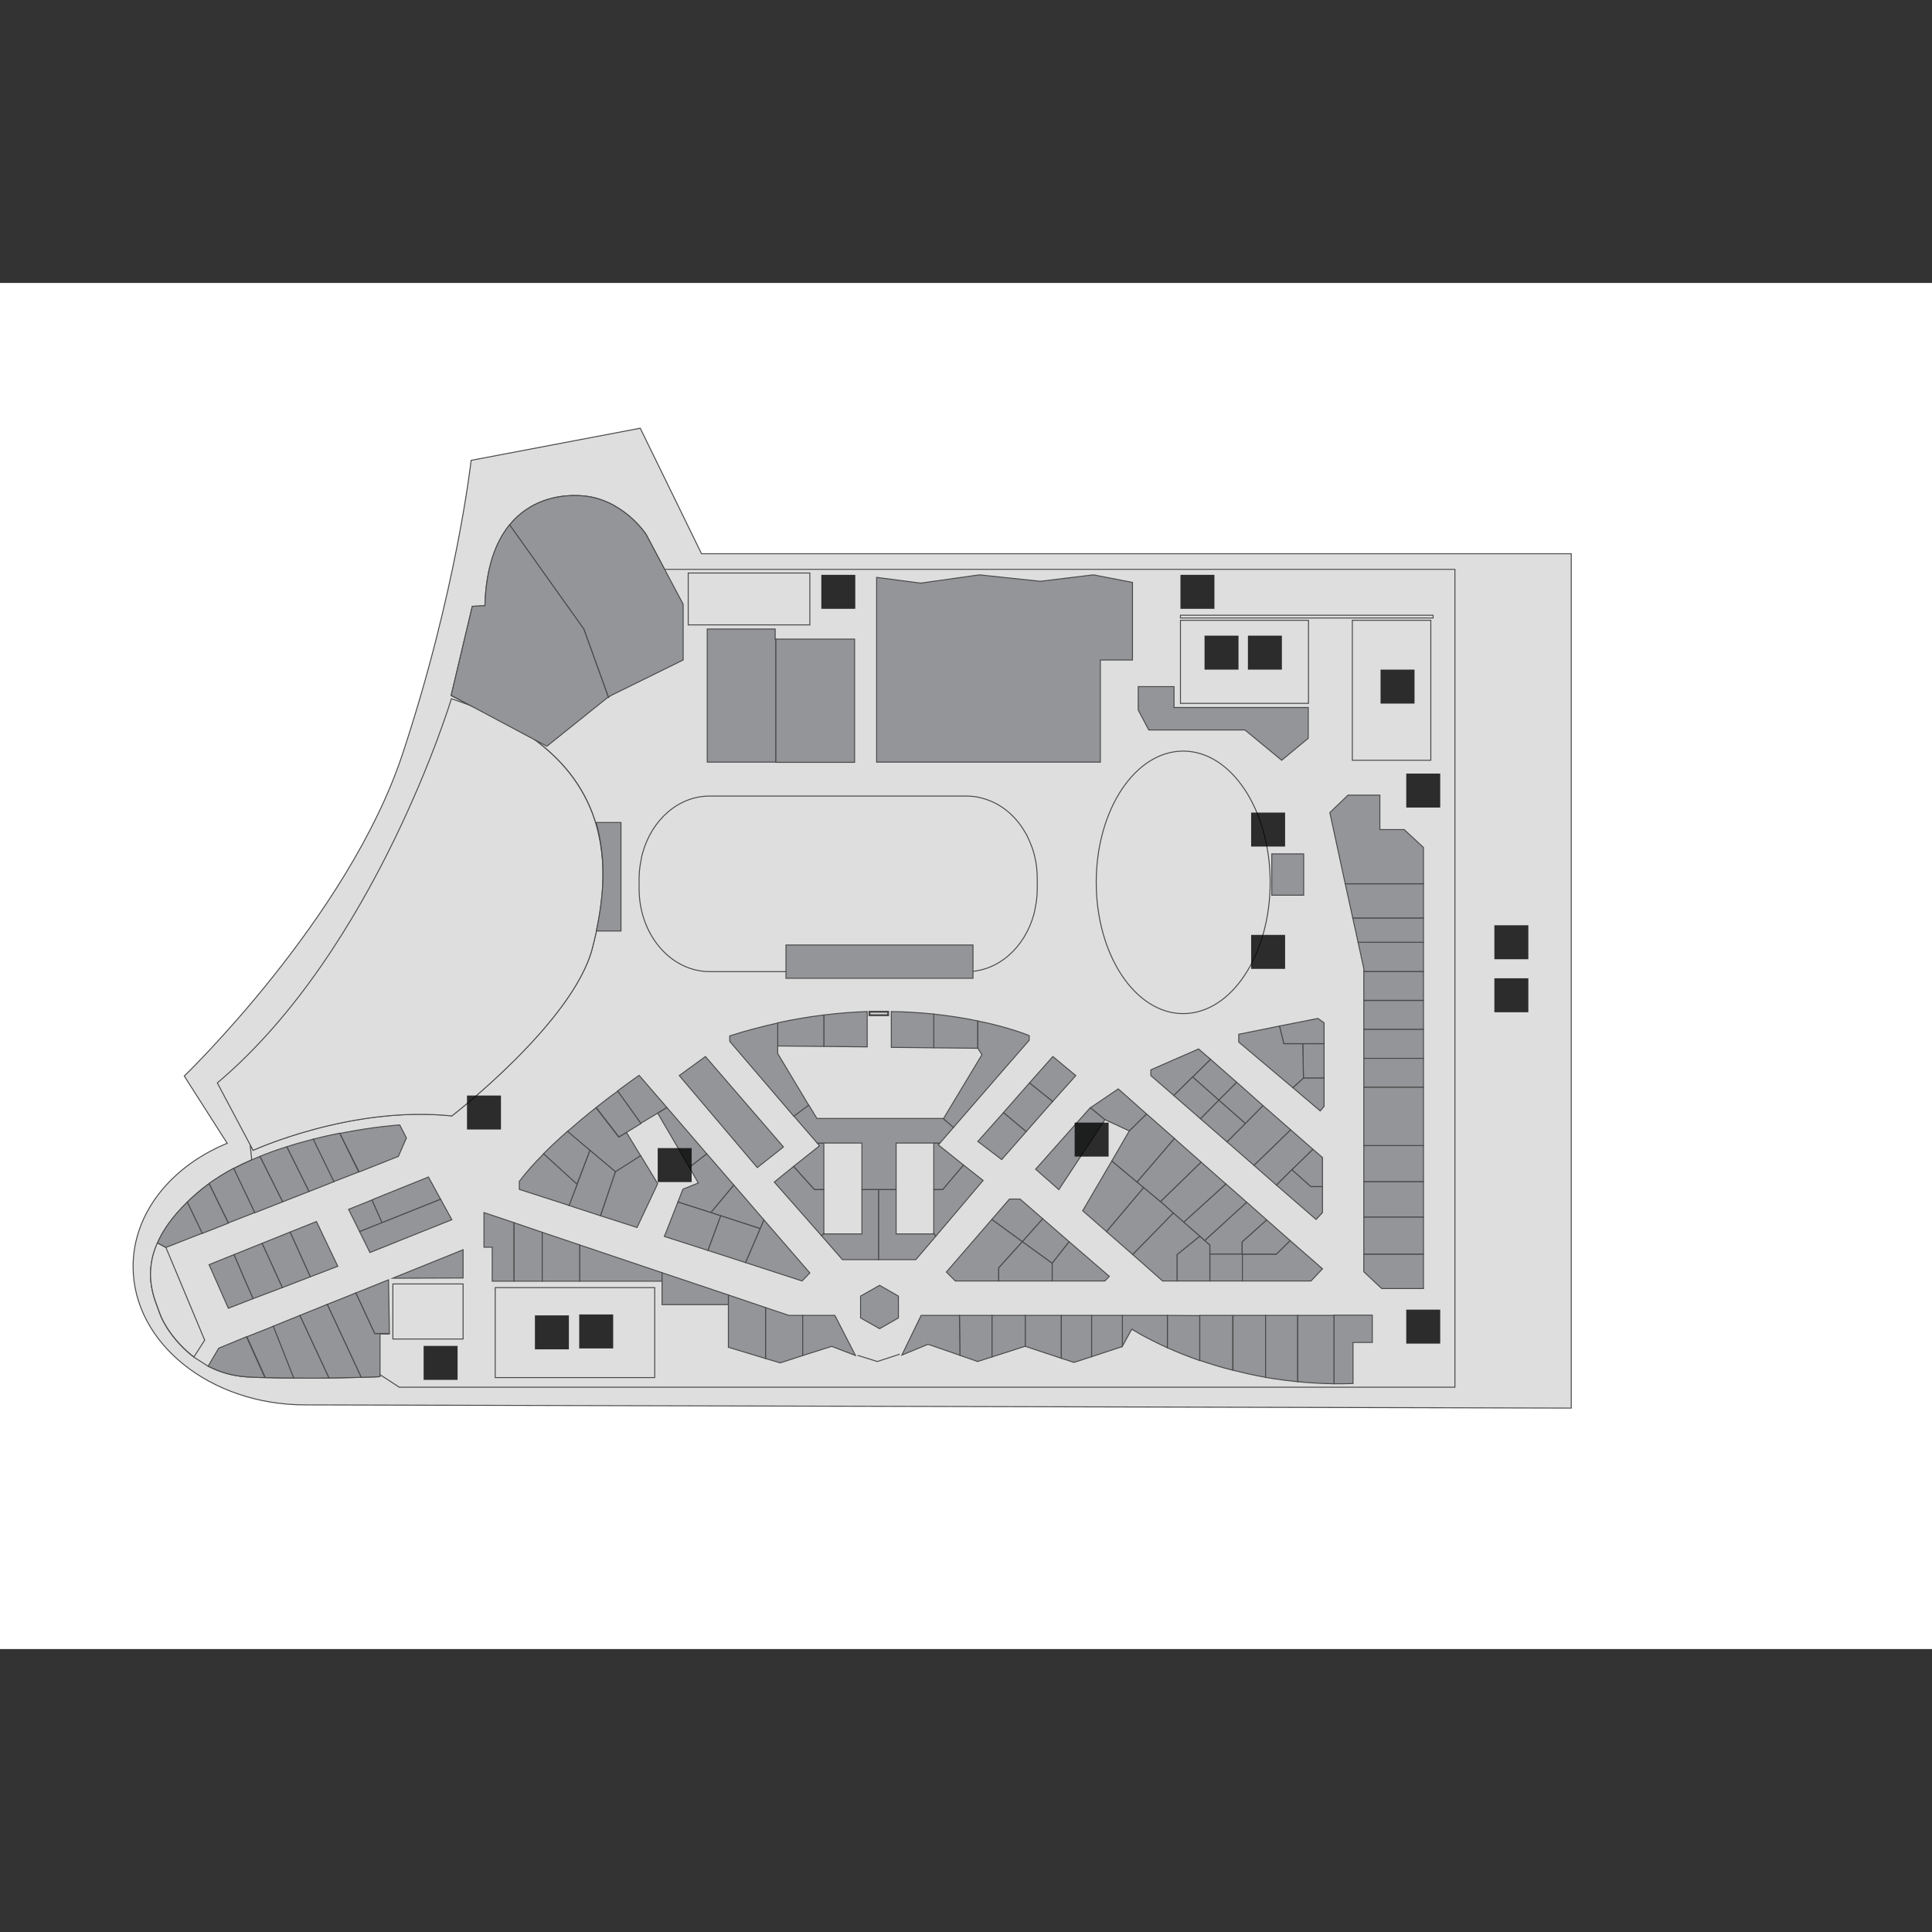 <?xml version="1.0" encoding="utf-8"?>
<!-- Generator: Adobe Illustrator 16.0.0, SVG Export Plug-In . SVG Version: 6.00 Build 0)  -->
<!DOCTYPE svg PUBLIC "-//W3C//DTD SVG 1.1//EN" "http://www.w3.org/Graphics/SVG/1.1/DTD/svg11.dtd">
<svg version="1.1" id="Layer_1" xmlns="http://www.w3.org/2000/svg" xmlns:xlink="http://www.w3.org/1999/xlink" x="0px" y="0px"
	 width="1000px" height="1000px" viewBox="0 0 1000 1000" enable-background="new 0 0 1000 1000" xml:space="preserve">
<rect x="0" y="0" width="1000" height="1000" fill="#333333" stroke="none"/>
<g id="background">
	<rect y="146.455" fill="#FFFFFF" width="1000" height="707.091"/>
</g>
<g id="etc">
	<path fill="#DEDEDE" stroke="#494949" stroke-width="0.5" stroke-miterlimit="10" d="M363.107,286.614l-31.714-64.972
		l-87.541,16.629c0,0-7.483,67.704-35.633,152.394c-28.151,84.689-112.84,166.29-112.84,166.29l22.212,34.803
		c-28.863,11.878-48.7,35.99-48.7,63.784c0,39.554,39.91,71.624,89.084,71.624l655.303,1.663V286.614H363.107z"/>
	<path fill="#DEDEDE" stroke="#494949" stroke-width="0.5" stroke-miterlimit="10" d="M343.984,294.69l-9.621-18.173
		c0,0-12.234-18.767-33.853-19.955c-12.472-0.713-26.725,2.851-36.703,15.085c-7.246,8.908-12.234,22.212-12.828,41.929
		l-6.533,0.356l-10.928,46.086l9.502,4.989c79.344,30.289,73.167,88.965,63.546,125.787c-9.978,38.246-72.692,86.708-72.692,86.708
		c-52.382-5.345-102.863,17.817-102.863,17.817l-1.544-2.851l0.832,7.839c-3.207,1.426-6.295,2.851-9.384,4.514
		c-4.514,2.376-8.671,4.989-12.709,7.84c-2.138,1.544-4.157,3.088-6.058,4.751s-3.682,3.207-5.226,4.87
		c-7.721,7.602-12.591,14.609-15.441,21.143c-7.721,17.46-0.832,30.288,1.188,36.346c1.782,5.227,7.721,15.085,17.698,22.688
		l7.246,4.632c5.701,2.97,12.472,5.107,20.074,5.583c2.969,0.119,6.058,0.356,9.265,0.356c10.809,0.356,22.806,0.356,33.139,0.237
		c6.414-0.119,12.116-0.237,16.629-0.356c6.058-0.118,9.74-0.356,9.74-0.356v-1.188l10.215,6.651h546.383V294.69H343.984
		L343.984,294.69z"/>
	
		<ellipse fill="#DEDEDE" stroke="#494949" stroke-width="0.5" stroke-miterlimit="10" cx="612.424" cy="456.705" rx="45.018" ry="67.941"/>
	<path fill="#DEDEDE" stroke="#494949" stroke-width="0.5" stroke-miterlimit="10" d="M535.337,442.333L535.337,442.333
		c-0.476-1.782-0.95-3.326-1.663-4.989c-0.119-0.356-0.237-0.594-0.356-0.95c0-0.118-0.118-0.118-0.118-0.237
		c-0.476-1.188-1.069-2.376-1.545-3.444c-0.118-0.119-0.118-0.356-0.237-0.476c-4.395-8.195-10.928-14.491-18.886-17.698
		c-3.801-1.544-7.84-2.494-12.115-2.494l0,0h-31.239H367.265c-16.154,0-29.933,12.353-34.684,29.576l0,0l0,0
		c-0.237,1.069-0.594,2.138-0.713,3.207c0,0,0,0,0,0.119c-0.237,1.068-0.356,2.138-0.594,3.207v0.118
		c-0.119,1.069-0.237,2.02-0.356,3.089c0,0.237,0,0.356,0,0.594c-0.118,1.068-0.118,2.138-0.118,3.088l0,0l0,0v4.989l0,0
		c0,23.756,16.391,42.879,36.583,42.879l0,0h31.121h101.912c16.153,0,29.932-12.354,34.684-29.576l0,0l0,0
		c0.237-1.068,0.594-2.138,0.712-3.207c0,0,0,0,0-0.118c0.238-1.069,0.356-2.139,0.595-3.207v-0.119
		c0.118-1.069,0.237-2.02,0.355-3.089c0-0.237,0-0.355,0-0.594c0.119-1.068,0.119-2.138,0.119-3.088l0,0l0,0v-4.988l0,0
		C536.881,450.647,536.406,446.371,535.337,442.333z"/>
	
		<rect x="203.35" y="664.568" fill="#DEDEDE" stroke="#494949" stroke-width="0.5" stroke-miterlimit="10" width="36.346" height="28.507"/>
	
		<rect x="699.965" y="321.06" fill="#DEDEDE" stroke="#494949" stroke-width="0.5" stroke-miterlimit="10" width="40.622" height="72.455"/>
	
		<rect x="610.999" y="321.06" fill="#DEDEDE" stroke="#494949" stroke-width="0.5" stroke-miterlimit="10" width="66.278" height="42.998"/>
	
		<rect x="610.999" y="318.446" fill="#DEDEDE" stroke="#494949" stroke-width="0.5" stroke-miterlimit="10" width="130.775" height="1.425"/>
	
		<rect x="356.218" y="296.591" fill="#DEDEDE" stroke="#494949" stroke-width="0.5" stroke-miterlimit="10" width="62.953" height="26.844"/>
	
		<rect x="256.325" y="666.469" fill="#DEDEDE" stroke="#494949" stroke-width="0.5" stroke-miterlimit="10" width="82.551" height="46.562"/>
	<rect x="450.054" y="523.696" fill="#DEDEDE" stroke="#494949" stroke-miterlimit="10" width="9.621" height="1.782"/>
	<polyline fill="#DEDEDE" stroke="#494949" stroke-width="0.5" stroke-miterlimit="10" points="443.877,701.509 454.092,704.716 
		465.732,700.914 	"/>
	<path fill="#DEDEDE" stroke="#494949" stroke-width="0.5" stroke-miterlimit="10" d="M131.013,595.438
		c0,0,50.6-23.28,102.863-17.816c0,0,62.715-48.343,72.692-86.709c9.978-38.246,16.272-100.012-72.93-129.231
		c0,0-39.197,129.825-121.154,198.836L131.013,595.438z"/>
	<path fill="#DEDEDE" stroke="#494949" stroke-width="0.5" stroke-miterlimit="10" d="M85.877,645.683l-4.395-2.376
		c-7.721,17.461-0.832,30.289,1.188,36.347c1.782,5.226,7.721,15.085,17.698,22.687l5.583-8.671L85.877,645.683z"/>
</g>
<g id="Rooms">
	<polygon id="r2056" fill="#939598" stroke="#494949" stroke-width="0.5" stroke-miterlimit="10" points="453.735,394.465 
		569.545,394.465 569.545,341.608 586.174,341.608 586.174,301.461 565.981,297.541 538.425,300.867 506.948,297.541 
		476.541,301.817 453.735,298.848 	"/>
	<polygon id="r2054" fill="#939598" stroke="#494949" stroke-width="0.5" stroke-miterlimit="10" points="401.235,330.799 
		401.235,325.573 366.077,325.573 366.077,394.465 401.592,394.465 401.592,330.799 	"/>
	
		<rect id="r2055" x="401.592" y="330.799" fill="#939598" stroke="#494949" stroke-width="0.5" stroke-miterlimit="10" width="40.741" height="63.784"/>
	<polygon id="r2063-2065" fill="#939598" stroke="#494949" stroke-width="0.5" stroke-miterlimit="10" points="589.144,355.387 
		607.673,355.387 607.673,366.195 677.159,366.195 677.159,382.112 663.381,393.515 644.376,377.836 594.607,377.836 
		589.144,367.502 	"/>
	<path id="r2048" fill="#939598" stroke="#494949" stroke-width="0.5" stroke-miterlimit="10" d="M146.336,622.045l-11.759-23.518
		c-4.632,1.9-9.265,4.038-13.66,6.295l10.928,22.925L146.336,622.045z"/>
	<path id="r2047" fill="#939598" stroke="#494949" stroke-width="0.5" stroke-miterlimit="10" d="M131.845,627.628l-10.928-22.924
		c-4.514,2.375-8.671,4.988-12.709,7.839l9.978,20.43L131.845,627.628z"/>
	<path id="r2046" fill="#939598" stroke="#494949" stroke-width="0.5" stroke-miterlimit="10" d="M118.185,633.092l-9.978-20.43
		c-2.138,1.544-4.157,3.088-6.058,4.751s-3.682,3.207-5.226,4.87l7.721,16.153L118.185,633.092z"/>
	<path id="r2052" fill="#939598" stroke="#494949" stroke-width="0.5" stroke-miterlimit="10" d="M206.2,598.527l4.157-9.503
		l-3.444-6.771c0,0-13.185,0.832-31.001,4.396l9.978,19.955L206.2,598.527z"/>
	<path id="r2045" fill="#939598" stroke="#494949" stroke-width="0.5" stroke-miterlimit="10" d="M104.645,638.318l-7.721-16.154
		c-7.721,7.602-12.591,14.609-15.441,21.143l4.395,2.376L104.645,638.318z"/>
	<path id="r2049" fill="#939598" stroke="#494949" stroke-width="0.5" stroke-miterlimit="10" d="M159.995,616.7l-11.521-23.162
		c-4.632,1.426-9.265,3.089-13.897,4.989l11.759,23.518L159.995,616.7z"/>
	<path id="r2050" fill="#939598" stroke="#494949" stroke-width="0.5" stroke-miterlimit="10" d="M148.474,593.538l11.521,23.162
		l12.947-5.107l-10.69-21.974C157.738,590.807,153.106,591.994,148.474,593.538z"/>
	<path id="r2051" fill="#939598" stroke="#494949" stroke-width="0.5" stroke-miterlimit="10" d="M175.793,586.53
		c-4.276,0.832-8.909,1.9-13.66,3.089l10.69,21.974l12.828-4.988L175.793,586.53z"/>
	<path id="r2043" fill="#939598" stroke="#494949" stroke-width="0.5" stroke-miterlimit="10" d="M127.806,691.888l9.502,21.143
		c4.751,0.118,9.858,0.237,14.847,0.237l-10.571-26.844L127.806,691.888z"/>
	<path id="r2042" fill="#939598" stroke="#494949" stroke-width="0.5" stroke-miterlimit="10" d="M170.329,713.268l-15.085-32.427
		l-13.778,5.583l10.571,26.844C158.333,713.387,164.627,713.387,170.329,713.268z"/>
	<path id="r2040" fill="#939598" stroke="#494949" stroke-width="0.5" stroke-miterlimit="10" d="M184.226,669.2l-14.847,5.939
		l17.579,37.771c6.058-0.118,9.74-0.356,9.74-0.356v-22.093h4.751v-0.237h-7.483L184.226,669.2z"/>
	<polygon id="r2039" fill="#939598" stroke="#494949" stroke-width="0.5" stroke-miterlimit="10" points="193.966,690.225 
		201.568,690.225 201.093,662.43 184.226,669.2 	"/>
	<polygon id="r2038" fill="#939598" stroke="#494949" stroke-width="0.5" stroke-miterlimit="10" points="239.696,646.87 
		239.696,646.87 203.231,661.599 239.696,661.48 	"/>
	<path id="r2041" fill="#939598" stroke="#494949" stroke-width="0.5" stroke-miterlimit="10" d="M155.244,680.841l15.085,32.427
		c6.414-0.119,12.115-0.237,16.629-0.356l-17.579-37.771L155.244,680.841z"/>
	<path id="r2044" fill="#939598" stroke="#494949" stroke-width="0.5" stroke-miterlimit="10" d="M113.196,697.826l-5.464,9.265
		c5.702,2.97,12.472,5.107,20.074,5.583c2.969,0.119,6.058,0.356,9.265,0.356l-9.502-21.143L113.196,697.826z"/>
	<polygon id="r2143-2150" fill="#939598" stroke="#494949" stroke-width="0.5" stroke-miterlimit="10" points="155.244,649.008 
		155.244,649.008 160.589,660.886 174.843,655.422 163.796,632.261 150.137,637.725 	"/>
	<polygon id="r2146-2147" fill="#939598" stroke="#494949" stroke-width="0.5" stroke-miterlimit="10" points="126.143,661.005 
		126.143,661.005 121.154,649.364 108.208,654.591 118.185,677.159 131.013,672.17 	"/>
	<polygon id="r2144-2149" fill="#939598" stroke="#494949" stroke-width="0.5" stroke-miterlimit="10" points="155.244,649.008 
		150.137,637.725 135.646,643.544 140.872,654.947 146.098,666.469 160.589,660.886 	"/>
	<polygon id="r2145-2148" fill="#939598" stroke="#494949" stroke-width="0.5" stroke-miterlimit="10" points="140.872,654.947 
		135.646,643.544 121.154,649.364 126.143,661.005 131.013,672.17 146.098,666.469 	"/>
	<polygon id="r2151" fill="#939598" stroke="#494949" stroke-width="0.5" stroke-miterlimit="10" points="180.425,625.965 
		186.126,637.486 197.767,632.854 192.541,621.095 	"/>
	<polygon id="r2152-2153" fill="#939598" stroke="#494949" stroke-width="0.5" stroke-miterlimit="10" points="221.76,609.217 
		193.491,620.62 192.541,621.095 197.767,632.854 228.056,620.738 	"/>
	<polygon id="r2140-2141-2142" fill="#939598" stroke="#494949" stroke-width="0.5" stroke-miterlimit="10" points="
		233.876,631.311 228.056,620.738 186.126,637.486 191.472,648.296 	"/>
	<polygon id="r2037" fill="#939598" stroke="#494949" stroke-width="0.5" stroke-miterlimit="10" points="250.505,627.628 
		250.505,645.563 254.781,645.563 254.781,663.143 266.065,663.143 266.065,632.854 	"/>
	<polygon id="r2006" fill="#939598" stroke="#494949" stroke-width="0.5" stroke-miterlimit="10" points="736.786,487.706 
		702.934,487.706 705.903,501.366 705.903,502.91 736.786,502.91 	"/>
	
		<rect id="r2007" x="705.903" y="502.91" fill="#939598" stroke="#494949" stroke-width="0.5" stroke-miterlimit="10" width="30.883" height="14.848"/>
	
		<rect id="r2009" x="705.903" y="532.724" fill="#939598" stroke="#494949" stroke-width="0.5" stroke-miterlimit="10" width="30.883" height="15.204"/>
	
		<rect id="r2008" x="705.903" y="517.876" fill="#939598" stroke="#494949" stroke-width="0.5" stroke-miterlimit="10" width="30.883" height="14.848"/>
	<polygon id="r2004" fill="#939598" stroke="#494949" stroke-width="0.5" stroke-miterlimit="10" points="736.786,457.418 
		696.282,457.418 700.202,475.234 736.786,475.234 	"/>
	<polygon id="r2001-2002-2003" fill="#939598" stroke="#494949" stroke-width="0.5" stroke-miterlimit="10" points="736.786,438.65 
		726.809,429.386 714.218,429.386 714.218,411.569 697.707,411.569 688.324,420.596 696.282,457.418 736.786,457.418 	"/>
	<polygon id="r2016" fill="#939598" stroke="#494949" stroke-width="0.5" stroke-miterlimit="10" points="705.903,658.272 
		715.168,666.943 736.786,666.943 736.786,649.127 705.903,649.127 	"/>
	
		<rect id="r2014" x="705.903" y="611.593" fill="#939598" stroke="#494949" stroke-width="0.5" stroke-miterlimit="10" width="30.883" height="18.411"/>
	
		<rect id="r2010" x="705.903" y="547.809" fill="#939598" stroke="#494949" stroke-width="0.5" stroke-miterlimit="10" width="30.883" height="14.966"/>
	
		<rect id="r2013" x="705.903" y="592.944" fill="#939598" stroke="#494949" stroke-width="0.5" stroke-miterlimit="10" width="30.883" height="18.648"/>
	
		<rect id="r2015" x="705.903" y="630.004" fill="#939598" stroke="#494949" stroke-width="0.5" stroke-miterlimit="10" width="30.883" height="19.123"/>
	<polygon id="r2011-2012" fill="#939598" stroke="#494949" stroke-width="0.5" stroke-miterlimit="10" points="705.903,562.774 
		705.903,577.859 705.903,592.944 736.786,592.944 736.786,577.859 736.786,562.774 	"/>
	<polygon id="r2087" fill="#939598" stroke="#494949" stroke-width="0.5" stroke-miterlimit="10" points="644.494,621.57 
		634.518,612.78 612.662,632.616 623.59,642.119 645.326,622.283 	"/>
	<polygon id="r2088" fill="#939598" stroke="#494949" stroke-width="0.5" stroke-miterlimit="10" points="645.326,622.283 
		623.59,642.119 626.203,644.494 626.203,649.127 642.95,649.127 642.95,642.832 655.66,631.429 	"/>
	<polygon id="r2086" fill="#939598" stroke="#494949" stroke-width="0.5" stroke-miterlimit="10" points="633.805,612.187 
		621.689,601.497 600.665,621.927 607.316,627.865 612.662,632.616 634.518,612.78 	"/>
	<polygon id="r2096" fill="#939598" stroke="#494949" stroke-width="0.5" stroke-miterlimit="10" points="588.55,611.83 
		588.55,611.83 575.484,600.902 560.399,626.678 572.752,637.486 591.994,614.681 	"/>
	<polygon id="r2095" fill="#939598" stroke="#494949" stroke-width="0.5" stroke-miterlimit="10" points="600.665,621.927 
		600.665,621.927 591.994,614.681 572.752,637.486 573.108,637.843 586.293,649.364 607.316,627.865 	"/>
	<polygon id="r2084" fill="#939598" stroke="#494949" stroke-width="0.5" stroke-miterlimit="10" points="593.42,576.553 
		584.512,585.343 575.484,600.902 588.55,611.83 607.91,589.263 	"/>
	<polygon id="r2085" fill="#939598" stroke="#494949" stroke-width="0.5" stroke-miterlimit="10" points="621.689,601.497 
		609.455,590.688 607.91,589.263 588.55,611.83 591.994,614.681 591.994,614.681 600.665,621.927 	"/>
	<path id="r2053a-2053b" fill="#939598" stroke="#494949" stroke-width="0.5" stroke-miterlimit="10" d="M263.808,271.529
		c-7.246,8.908-12.234,22.211-12.828,41.929l-6.533,0.356L233.52,359.9l49.531,26.369l31.833-25.538l-12.709-35.277L263.808,271.529
		z"/>
	<path id="r2053c" fill="#939598" stroke="#494949" stroke-width="0.5" stroke-miterlimit="10" d="M353.605,341.608v-28.863
		l-19.242-36.228c0,0-12.234-18.767-33.853-19.955c-12.472-0.713-26.725,2.851-36.703,15.085l38.484,54.044l12.71,35.277l0.95-0.832
		L353.605,341.608z"/>
	<polygon id="r2123-2124-2125" fill="#939598" stroke="#494949" stroke-width="0.5" stroke-miterlimit="10" points="
		391.971,604.348 405.512,593.657 365.127,546.858 351.586,556.717 	"/>
	<polygon id="r2031" fill="#939598" stroke="#494949" stroke-width="0.5" stroke-miterlimit="10" points="408.362,680.841 
		396.246,676.803 396.246,703.172 403.849,705.428 415.488,701.627 415.488,680.841 	"/>
	<polygon id="r2030" fill="#939598" stroke="#494949" stroke-width="0.5" stroke-miterlimit="10" points="415.488,680.841 
		415.488,701.627 430.455,696.876 442.808,701.627 432.118,680.841 	"/>
	<polygon id="r2028" fill="#939598" stroke="#494949" stroke-width="0.5" stroke-miterlimit="10" points="496.615,680.841 
		496.853,701.509 505.998,704.716 513.481,702.34 513.481,680.841 	"/>
	<polygon id="r2029" fill="#939598" stroke="#494949" stroke-width="0.5" stroke-miterlimit="10" points="476.778,680.841 
		466.801,701.39 480.342,695.807 496.853,701.509 496.615,680.841 	"/>
	<polygon id="r2032" fill="#939598" stroke="#494949" stroke-width="0.5" stroke-miterlimit="10" points="377.004,670.27 
		377.004,675.259 377.004,676.09 377.004,697.352 396.246,703.172 396.246,676.803 	"/>
	<polygon id="r2034" fill="#939598" stroke="#494949" stroke-width="0.5" stroke-miterlimit="10" points="300.035,644.376 
		300.035,663.143 342.678,663.143 342.678,658.748 	"/>
	<polygon id="r2036" fill="#939598" stroke="#494949" stroke-width="0.5" stroke-miterlimit="10" points="266.065,632.854 
		266.065,663.143 280.675,663.143 280.675,637.843 	"/>
	<polygon id="r2035" fill="#939598" stroke="#494949" stroke-width="0.5" stroke-miterlimit="10" points="280.675,637.843 
		280.675,663.143 300.035,663.143 300.035,644.376 	"/>
	<polygon id="r2033" fill="#939598" stroke="#494949" stroke-width="0.5" stroke-miterlimit="10" points="342.678,658.748 
		342.678,663.143 342.678,664.212 342.678,675.259 377.004,675.259 377.004,670.27 	"/>
	<path id="r2021" fill="#939598" stroke="#494949" stroke-width="0.5" stroke-miterlimit="10" d="M620.977,680.841v23.28
		c5.227,1.782,10.928,3.563,17.104,5.108v-28.389H620.977L620.977,680.841z"/>
	<path id="r2019" fill="#939598" stroke="#494949" stroke-width="0.5" stroke-miterlimit="10" d="M654.947,680.841v32.07
		c5.345,0.95,10.928,1.663,16.748,2.257v-34.327H654.947L654.947,680.841z"/>
	<path id="r2020" fill="#939598" stroke="#494949" stroke-width="0.5" stroke-miterlimit="10" d="M638.199,680.841v28.389
		c5.227,1.306,10.928,2.612,16.867,3.682v-32.07H638.199L638.199,680.841z"/>
	<path id="r2017" fill="#939598" stroke="#494949" stroke-width="0.5" stroke-miterlimit="10" d="M690.462,680.841v35.396
		c3.207,0,6.533,0,9.858-0.119v-21.262h9.978v-14.134h-19.836V680.841z"/>
	<polygon id="r2027" fill="#939598" stroke="#494949" stroke-width="0.5" stroke-miterlimit="10" points="513.481,680.841 
		513.481,702.34 530.467,696.876 530.704,696.876 530.704,680.841 	"/>
	<path id="r2018" fill="#939598" stroke="#494949" stroke-width="0.5" stroke-miterlimit="10" d="M671.695,680.841v34.327
		c6.058,0.594,12.234,0.95,18.767,1.069v-35.396H671.695z"/>
	<polygon id="r2026" fill="#939598" stroke="#494949" stroke-width="0.5" stroke-miterlimit="10" points="530.704,680.841 
		530.704,696.876 549.353,703.053 549.353,680.841 	"/>
	<path id="r2022" fill="#939598" stroke="#494949" stroke-width="0.5" stroke-miterlimit="10" d="M604.229,680.841v16.748
		c4.751,2.138,10.334,4.395,16.748,6.651v-23.28L604.229,680.841L604.229,680.841z"/>
	<polygon id="r2025" fill="#939598" stroke="#494949" stroke-width="0.5" stroke-miterlimit="10" points="549.353,680.841 
		549.353,703.053 555.886,705.19 565.031,702.221 565.031,680.841 	"/>
	<path id="r2023" fill="#939598" stroke="#494949" stroke-width="0.5" stroke-miterlimit="10" d="M580.948,680.841v15.917
		l4.869-8.79c0,0,6.533,4.276,18.411,9.621v-16.748H580.948z"/>
	<polygon id="r2024" fill="#939598" stroke="#494949" stroke-width="0.5" stroke-miterlimit="10" points="565.031,680.841 
		565.031,702.221 580.829,696.995 580.948,696.758 580.948,680.841 	"/>
	<polygon id="r2404" fill="#939598" stroke="#494949" stroke-width="0.5" stroke-miterlimit="10" points="445.421,670.863 
		455.279,665.281 465.02,670.863 465.02,682.147 455.279,687.73 445.421,682.147 	"/>
	<polygon id="r2067" fill="#939598" stroke="#494949" stroke-width="0.5" stroke-miterlimit="10" points="674.309,540.207 
		674.664,558.023 685.354,558.023 685.354,540.207 	"/>
	<polygon id="r2069-2070" fill="#939598" stroke="#494949" stroke-width="0.5" stroke-miterlimit="10" points="674.309,540.207 
		664.568,540.207 662.312,531.061 641.169,535.337 641.169,539.375 669.201,563.013 674.664,558.023 	"/>
	<polygon id="r2066" fill="#939598" stroke="#494949" stroke-width="0.5" stroke-miterlimit="10" points="674.309,540.207 
		685.354,540.207 685.354,529.397 682.147,527.141 662.312,531.061 664.568,540.207 	"/>
	<polygon id="r2068" fill="#939598" stroke="#494949" stroke-width="0.5" stroke-miterlimit="10" points="669.201,563.013 
		683.335,575.009 685.354,572.633 685.354,558.023 674.664,558.023 	"/>
	<polygon id="r2073" fill="#939598" stroke="#494949" stroke-width="0.5" stroke-miterlimit="10" points="644.613,581.542 
		653.76,572.277 640.1,560.161 630.835,569.427 	"/>
	<polygon id="r2072" fill="#939598" stroke="#494949" stroke-width="0.5" stroke-miterlimit="10" points="630.835,569.427 
		640.1,560.161 626.559,548.283 617.294,557.43 	"/>
	<polygon id="r2076" fill="#939598" stroke="#494949" stroke-width="0.5" stroke-miterlimit="10" points="668.606,605.416 
		678.465,614.206 684.523,614.206 684.523,599.121 679.534,594.845 670.15,603.991 	"/>
	<polygon id="r2080" fill="#939598" stroke="#494949" stroke-width="0.5" stroke-miterlimit="10" points="630.835,569.427 
		621.333,579.048 635.111,591.044 644.613,581.542 	"/>
	<polygon id="r2077" fill="#939598" stroke="#494949" stroke-width="0.5" stroke-miterlimit="10" points="678.465,614.206 
		668.606,605.416 660.648,613.375 681.197,631.191 684.523,627.628 684.523,614.206 	"/>
	<polygon id="r2071-2082" fill="#939598" stroke="#494949" stroke-width="0.5" stroke-miterlimit="10" points="620.383,542.938 
		607.316,548.64 595.677,553.747 595.677,556.717 607.555,567.051 617.294,557.43 626.559,548.283 	"/>
	<polygon id="r2075-2078" fill="#939598" stroke="#494949" stroke-width="0.5" stroke-miterlimit="10" points="668.013,584.749 
		658.629,593.895 649.008,603.159 660.648,613.375 668.606,605.416 670.15,603.991 679.534,594.845 	"/>
	<polygon id="r2074-2079" fill="#939598" stroke="#494949" stroke-width="0.5" stroke-miterlimit="10" points="653.76,572.277 
		644.613,581.542 635.111,591.044 649.008,603.159 658.629,593.895 668.013,584.749 	"/>
	<polygon id="r2081" fill="#939598" stroke="#494949" stroke-width="0.5" stroke-miterlimit="10" points="617.294,557.43 
		607.555,567.051 621.333,579.048 630.835,569.427 	"/>
	<polygon id="r2097" fill="#939598" stroke="#494949" stroke-width="0.5" stroke-miterlimit="10" points="564.438,573.346 
		564.2,573.465 536.05,605.179 548.046,615.75 571.921,579.522 	"/>
	<polygon id="r2083" fill="#939598" stroke="#494949" stroke-width="0.5" stroke-miterlimit="10" points="584.512,585.343 
		593.42,576.553 578.81,563.606 564.438,573.346 571.921,579.522 	"/>
	<polygon id="r2090-2091" fill="#939598" stroke="#494949" stroke-width="0.5" stroke-miterlimit="10" points="667.775,642.119 
		660.648,649.127 642.95,649.127 642.95,663.024 660.648,663.024 660.648,663.024 678.584,663.024 684.523,656.729 	"/>
	<polygon id="r2089" fill="#939598" stroke="#494949" stroke-width="0.5" stroke-miterlimit="10" points="655.66,631.429 
		642.95,642.832 642.95,649.127 660.648,649.127 667.775,642.119 	"/>
	
		<rect id="r2092" x="626.203" y="649.127" fill="#939598" stroke="#494949" stroke-width="0.5" stroke-miterlimit="10" width="16.866" height="13.897"/>
	<polygon id="r2093" fill="#939598" stroke="#494949" stroke-width="0.5" stroke-miterlimit="10" points="620.977,639.862 
		609.217,649.364 609.217,663.024 626.203,663.024 626.203,649.127 626.203,644.494 	"/>
	<polygon id="r2094" fill="#939598" stroke="#494949" stroke-width="0.5" stroke-miterlimit="10" points="620.977,639.862 
		607.316,627.865 586.293,649.364 601.734,663.024 609.217,663.024 609.217,649.364 	"/>
	<polygon id="r2104" fill="#939598" stroke="#494949" stroke-width="0.5" stroke-miterlimit="10" points="556.836,556.717 
		544.958,546.858 532.843,560.518 544.839,570.139 	"/>
	<polygon id="r2106" fill="#939598" stroke="#494949" stroke-width="0.5" stroke-miterlimit="10" points="506.117,590.807 
		518.47,600.19 531.18,585.699 519.42,575.841 	"/>
	<polygon id="r2105" fill="#939598" stroke="#494949" stroke-width="0.5" stroke-miterlimit="10" points="532.843,560.518 
		519.42,575.841 531.18,585.699 544.839,570.139 	"/>
	<polygon id="r2098" fill="#939598" stroke="#494949" stroke-width="0.5" stroke-miterlimit="10" points="539.731,630.835 
		527.973,620.62 522.509,620.62 513.362,631.191 529.16,642.713 	"/>
	<polygon id="r2099" fill="#939598" stroke="#494949" stroke-width="0.5" stroke-miterlimit="10" points="544.602,653.878 
		553.391,642.713 539.731,630.835 529.16,642.713 	"/>
	<polygon id="r2102-2103" fill="#939598" stroke="#494949" stroke-width="0.5" stroke-miterlimit="10" points="513.362,631.191 
		501.129,645.326 489.845,658.392 494.477,663.024 516.926,663.024 516.926,656.254 529.16,642.713 	"/>
	<polygon id="r2100" fill="#939598" stroke="#494949" stroke-width="0.5" stroke-miterlimit="10" points="574.178,660.648 
		553.391,642.713 544.602,653.878 544.602,663.024 571.921,663.024 	"/>
	<polygon id="r2101" fill="#939598" stroke="#494949" stroke-width="0.5" stroke-miterlimit="10" points="529.16,642.713 
		516.926,656.254 516.926,663.024 544.602,663.024 544.602,653.878 	"/>
	<path id="r2138" fill="#939598" stroke="#494949" stroke-width="0.5" stroke-miterlimit="10" d="M305.381,595.438L305.381,595.438
		l13.185,11.166l13.065-8.315l-7.364-12.115l-4.038,2.376l-11.76-15.204c-4.751,3.683-9.739,7.959-14.847,12.354L305.381,595.438
		L305.381,595.438z"/>
	<path id="r2137" fill="#939598" stroke="#494949" stroke-width="0.5" stroke-miterlimit="10" d="M305.381,595.438l-11.641-9.858
		c-4.276,3.683-8.433,7.602-12.472,11.641l17.342,15.798L305.381,595.438z"/>
	<path id="r2126" fill="#939598" stroke="#494949" stroke-width="0.5" stroke-miterlimit="10" d="M345.172,573.228l-14.372-16.63
		c0,0-4.514,3.089-11.166,8.077l11.997,16.748l8.908-5.345L345.172,573.228z"/>
	<path id="r2139" fill="#939598" stroke="#494949" stroke-width="0.5" stroke-miterlimit="10" d="M308.588,573.228l11.759,15.203
		l4.038-2.375l7.365-4.514l-11.997-16.748C316.309,567.17,312.626,570.021,308.588,573.228z"/>
	<polygon id="r2127" fill="#939598" stroke="#494949" stroke-width="0.5" stroke-miterlimit="10" points="356.812,604.229 
		365.839,597.221 345.172,573.228 340.421,576.196 	"/>
	<polygon id="r2128" fill="#939598" stroke="#494949" stroke-width="0.5" stroke-miterlimit="10" points="379.617,613.137 
		365.839,597.221 356.812,604.229 361.444,612.306 353.486,615.513 350.873,622.164 367.978,627.628 379.855,613.375 	"/>
	<polygon id="r2129" fill="#939598" stroke="#494949" stroke-width="0.5" stroke-miterlimit="10" points="395.415,631.429 
		379.855,613.375 367.978,627.628 393.515,635.942 	"/>
	<polygon id="r2135" fill="#939598" stroke="#494949" stroke-width="0.5" stroke-miterlimit="10" points="305.381,595.438 
		298.729,613.019 298.729,613.019 298.729,613.019 294.453,623.946 310.845,629.291 318.565,606.485 	"/>
	<polygon id="r2133" fill="#939598" stroke="#494949" stroke-width="0.5" stroke-miterlimit="10" points="350.873,622.164 
		343.865,639.981 366.434,647.227 373.085,629.291 	"/>
	<polygon id="r2132" fill="#939598" stroke="#494949" stroke-width="0.5" stroke-miterlimit="10" points="373.085,629.291 
		366.434,647.227 385.913,653.521 393.515,635.942 	"/>
	<polygon id="r2130-2131" fill="#939598" stroke="#494949" stroke-width="0.5" stroke-miterlimit="10" points="419.171,658.867 
		395.415,631.429 393.515,635.942 393.515,635.942 393.515,635.942 385.913,653.521 415.133,663.024 	"/>
	<path id="r2136" fill="#939598" stroke="#494949" stroke-width="0.5" stroke-miterlimit="10" d="M281.387,597.221
		c-4.751,4.751-9.027,9.502-12.59,14.253v4.157l25.775,8.315l4.158-10.928L281.387,597.221z"/>
	<polygon id="r2134" fill="#939598" stroke="#494949" stroke-width="0.5" stroke-miterlimit="10" points="331.631,598.171 
		318.565,606.485 310.845,629.291 329.73,635.349 340.421,612.662 	"/>
	<path id="r2122" fill="#939598" stroke="#494949" stroke-width="0.5" stroke-miterlimit="10" d="M448.865,541.869v-18.292
		c-7.126,0.238-14.609,0.832-22.449,1.782v16.272L448.865,541.869z"/>
	<path id="r2121" fill="#939598" stroke="#494949" stroke-width="0.5" stroke-miterlimit="10" d="M426.416,541.632v-16.272
		c-7.721,0.95-15.679,2.257-23.874,4.038v11.997L426.416,541.632z"/>
	<path id="r2108" fill="#939598" stroke="#494949" stroke-width="0.5" stroke-miterlimit="10" d="M506.117,542.582v-14.135
		c-6.533-1.425-14.254-2.613-22.806-3.563v17.461L506.117,542.582z"/>
	<path id="r2107" fill="#939598" stroke="#494949" stroke-width="0.5" stroke-miterlimit="10" d="M483.312,542.345v-17.461
		c-6.771-0.712-14.135-1.188-21.974-1.307v18.53L483.312,542.345z"/>
	<polygon id="r2112" fill="#939598" stroke="#494949" stroke-width="0.5" stroke-miterlimit="10" points="486.519,591.638 
		483.312,591.638 483.312,615.75 487.944,615.75 498.753,603.041 485.688,592.588 	"/>
	<path id="r2109-2110" fill="#939598" stroke="#494949" stroke-width="0.5" stroke-miterlimit="10" d="M532.724,536.05
		c0,0-9.621-4.157-26.606-7.603v14.135l2.138,3.326l-19.954,33.139l5.107,4.633l25.774-29.694l13.541-15.561V536.05z"/>
	<polygon id="r2117" fill="#939598" stroke="#494949" stroke-width="0.5" stroke-miterlimit="10" points="424.16,593.063 
		410.737,603.753 421.547,615.75 426.416,615.75 426.416,591.638 422.972,591.638 	"/>
	<polygon id="r2111-2118" fill="#939598" stroke="#494949" stroke-width="0.5" stroke-miterlimit="10" points="488.062,578.929 
		464.069,578.929 422.854,578.929 418.577,571.921 410.856,577.622 422.972,591.638 426.416,591.638 426.416,591.638 
		446.134,591.638 446.134,615.75 463.832,615.75 463.832,591.638 483.312,591.638 483.312,591.638 486.519,591.638 493.526,583.561 
			"/>
	<polygon id="r2116" fill="#939598" stroke="#494949" stroke-width="0.5" stroke-miterlimit="10" points="426.416,615.75 
		421.547,615.75 410.737,603.753 400.76,611.83 425.229,639.625 426.416,638.556 	"/>
	<polygon id="r2113" fill="#939598" stroke="#494949" stroke-width="0.5" stroke-miterlimit="10" points="498.753,603.041 
		487.944,615.75 483.312,615.75 483.312,638.556 484.381,639.862 508.849,610.999 	"/>
	<polygon id="r2115" fill="#939598" stroke="#494949" stroke-width="0.5" stroke-miterlimit="10" points="446.134,615.75 
		446.134,638.675 426.416,638.675 426.416,638.556 425.229,639.625 436.037,651.978 454.805,651.978 454.805,615.75 	"/>
	<polygon id="r2114" fill="#939598" stroke="#494949" stroke-width="0.5" stroke-miterlimit="10" points="484.381,639.862 
		483.312,638.556 483.312,638.675 463.832,638.675 463.832,615.75 454.805,615.75 454.805,651.978 474.047,651.978 	"/>
	
		<rect id="r2405" x="658.273" y="441.977" fill="#939598" stroke="#494949" stroke-width="0.5" stroke-miterlimit="10" width="16.51" height="21.38"/>
	<polygon id="r2402-2403" fill="#939598" stroke="#494949" stroke-width="0.5" stroke-miterlimit="10" points="453.735,489.132 
		406.818,489.132 406.818,506.354 453.735,506.354 503.623,506.354 503.623,489.132 	"/>
	<path id="r2120" fill="#939598" stroke="#494949" stroke-width="0.5" stroke-miterlimit="10" d="M402.542,545.314v-2.376v-1.425
		v-11.997c-8.077,1.781-16.272,3.92-24.825,6.651v2.851l33.14,38.723l7.721-5.702L402.542,545.314z"/>
	<path id="annette-itimtuktuk" fill="#939598" stroke="#494949" stroke-width="0.5" stroke-miterlimit="10" d="M308.706,481.886
		h12.71v-56.182h-12.828C314.408,447.203,312.032,464.9,308.706,481.886z"/>
	<polygon id="r2005" fill="#939598" stroke="#494949" stroke-width="0.5" stroke-miterlimit="10" points="700.202,475.234 
		702.934,487.706 736.786,487.706 736.786,475.234 	"/>
</g>
<g id="signs">
	<rect id="parking" x="773.488" y="506.354" opacity="0.8" enable-background="new    " width="17.579" height="17.579"/>
	
		<rect id="handicapped-parking" x="773.488" y="478.917" opacity="0.8" enable-background="new    " width="17.579" height="17.579"/>
	<g id="escalator">
		<rect x="241.715" y="567.051" opacity="0.8" enable-background="new    " width="17.579" height="17.579"/>
		<rect x="647.583" y="483.905" opacity="0.8" enable-background="new    " width="17.579" height="17.579"/>
		<rect x="647.583" y="420.596" opacity="0.8" enable-background="new    " width="17.579" height="17.58"/>
	</g>
	<g id="entrance">
		<rect x="727.877" y="677.871" opacity="0.8" enable-background="new    " width="17.58" height="17.58"/>
		<rect x="727.877" y="400.404" opacity="0.8" enable-background="new    " width="17.58" height="17.58"/>
	</g>
	<rect id="lift" x="714.574" y="346.597" opacity="0.8" enable-background="new    " width="17.579" height="17.579"/>
	<g id="handicapped-toilet">
		<rect x="299.798" y="680.366" opacity="0.8" enable-background="new    " width="17.579" height="17.579"/>
		<rect x="645.92" y="329.018" opacity="0.8" enable-background="new    " width="17.579" height="17.58"/>
	</g>
	<g id="toilet">
		<rect x="276.874" y="680.841" opacity="0.8" enable-background="new    " width="17.58" height="17.579"/>
		<rect x="623.471" y="329.018" opacity="0.8" enable-background="new    " width="17.579" height="17.58"/>
	</g>
	<g id="fire-exit">
		<rect x="340.421" y="594.251" opacity="0.8" enable-background="new    " width="17.579" height="17.579"/>
		<rect x="219.266" y="696.639" opacity="0.8" enable-background="new    " width="17.579" height="17.579"/>
		<rect x="610.999" y="297.541" opacity="0.8" enable-background="new    " width="17.579" height="17.58"/>
		<rect x="425.109" y="297.541" opacity="0.8" enable-background="new    " width="17.58" height="17.58"/>
		<rect x="556.242" y="581.066" opacity="0.8" enable-background="new    " width="17.579" height="17.579"/>
	</g>
</g>
</svg>
